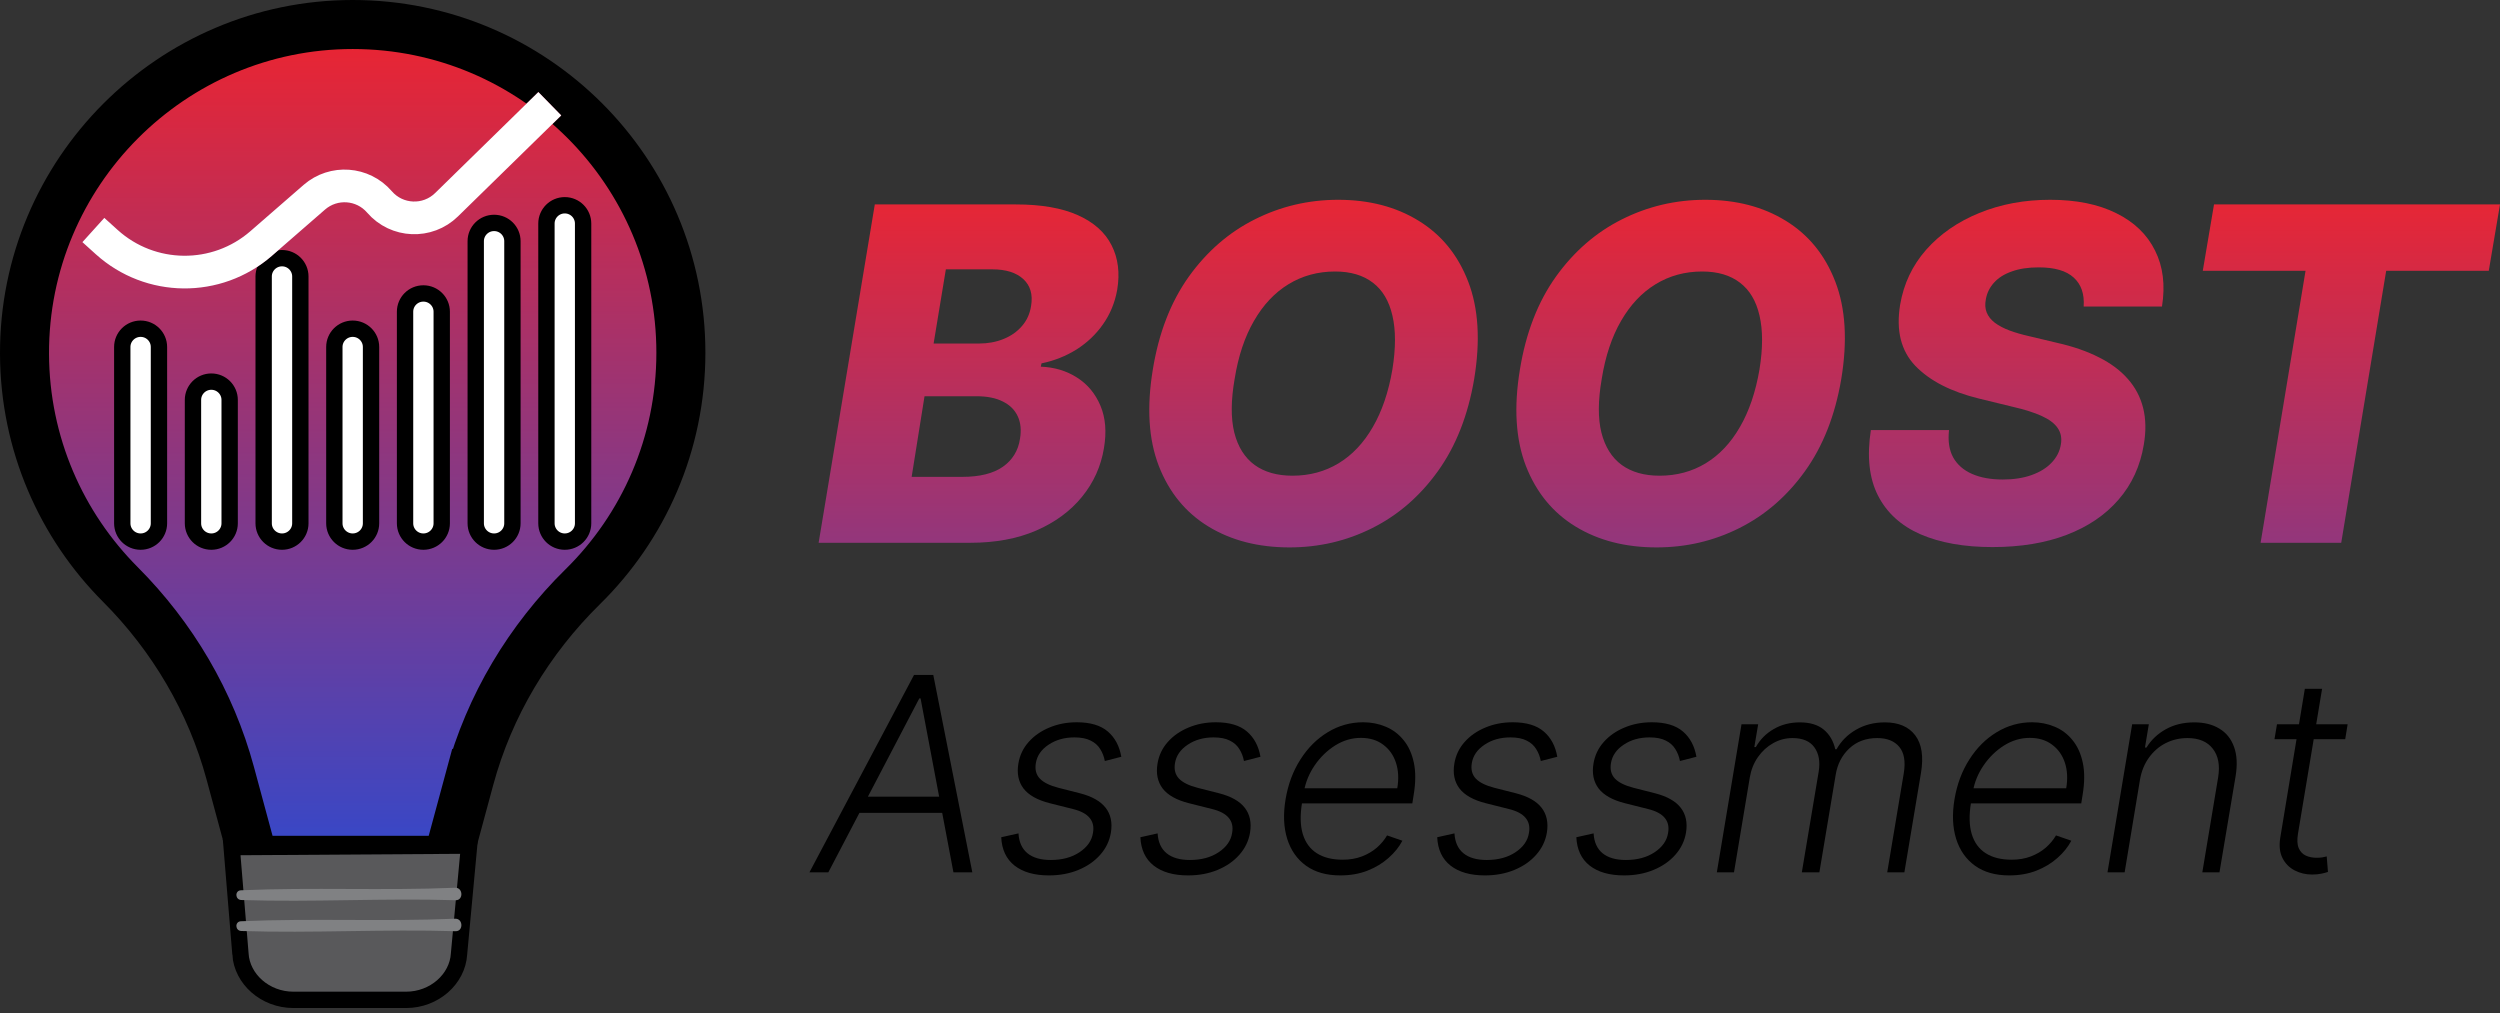 <svg width="153" height="62" viewBox="0 0 153 62" fill="none" xmlns="http://www.w3.org/2000/svg">
<rect x="0" y="0" width="153" height="62" fill="#333333" stroke="none"/>
<path d="M50.1 33.218L53.538 12.511H62.173C63.723 12.511 64.987 12.73 65.964 13.168C66.942 13.606 67.629 14.219 68.027 15.008C68.431 15.797 68.546 16.71 68.371 17.748C68.229 18.53 67.939 19.231 67.501 19.851C67.07 20.465 66.531 20.977 65.883 21.388C65.236 21.793 64.522 22.076 63.74 22.238L63.699 22.44C64.535 22.473 65.273 22.696 65.914 23.107C66.561 23.518 67.039 24.095 67.35 24.836C67.66 25.571 67.73 26.433 67.562 27.424C67.38 28.537 66.932 29.531 66.217 30.407C65.509 31.277 64.576 31.964 63.416 32.47C62.257 32.969 60.916 33.218 59.392 33.218H50.1ZM55.793 29.184H58.887C59.958 29.184 60.787 28.978 61.374 28.567C61.967 28.149 62.318 27.576 62.425 26.848C62.513 26.316 62.466 25.857 62.284 25.473C62.102 25.082 61.798 24.782 61.374 24.573C60.949 24.357 60.413 24.25 59.766 24.25H56.581L55.793 29.184ZM57.137 21.024H59.918C60.457 21.024 60.953 20.933 61.404 20.751C61.863 20.569 62.24 20.306 62.537 19.962C62.84 19.619 63.029 19.204 63.103 18.719C63.218 18.024 63.059 17.479 62.628 17.081C62.196 16.683 61.566 16.484 60.737 16.484H57.886L57.137 21.024Z" fill="url(#paint0_linear_529_2502)"/>
<path d="M90.221 23.188C89.843 25.419 89.102 27.303 87.996 28.84C86.897 30.37 85.559 31.529 83.982 32.318C82.412 33.107 80.723 33.501 78.916 33.501C77.009 33.501 75.357 33.077 73.962 32.227C72.567 31.378 71.552 30.141 70.919 28.516C70.292 26.892 70.171 24.92 70.555 22.602C70.919 20.37 71.65 18.483 72.749 16.939C73.854 15.396 75.199 14.226 76.783 13.431C78.374 12.629 80.079 12.227 81.899 12.227C83.793 12.227 85.435 12.656 86.823 13.512C88.219 14.368 89.23 15.611 89.857 17.243C90.484 18.874 90.605 20.856 90.221 23.188ZM85.216 22.602C85.425 21.3 85.425 20.205 85.216 19.315C85.013 18.426 84.616 17.755 84.023 17.303C83.429 16.845 82.658 16.616 81.707 16.616C80.656 16.616 79.705 16.875 78.856 17.394C78.013 17.907 77.309 18.655 76.743 19.639C76.176 20.616 75.782 21.799 75.56 23.188C75.331 24.502 75.324 25.598 75.539 26.474C75.762 27.35 76.176 28.011 76.783 28.456C77.39 28.894 78.162 29.113 79.099 29.113C80.143 29.113 81.084 28.86 81.919 28.355C82.755 27.849 83.453 27.111 84.013 26.14C84.579 25.17 84.98 23.99 85.216 22.602Z" fill="url(#paint1_linear_529_2502)"/>
<path d="M112.687 23.188C112.31 25.419 111.568 27.303 110.463 28.84C109.364 30.37 108.026 31.529 106.449 32.318C104.878 33.107 103.19 33.501 101.383 33.501C99.476 33.501 97.824 33.077 96.429 32.227C95.034 31.378 94.019 30.141 93.385 28.516C92.758 26.892 92.637 24.92 93.021 22.602C93.385 20.37 94.117 18.483 95.216 16.939C96.321 15.396 97.666 14.226 99.25 13.431C100.841 12.629 102.546 12.227 104.366 12.227C106.26 12.227 107.901 12.656 109.29 13.512C110.685 14.368 111.696 15.611 112.323 17.243C112.95 18.874 113.072 20.856 112.687 23.188ZM107.682 22.602C107.891 21.3 107.891 20.205 107.682 19.315C107.48 18.426 107.082 17.755 106.489 17.303C105.896 16.845 105.124 16.616 104.174 16.616C103.122 16.616 102.172 16.875 101.323 17.394C100.48 17.907 99.776 18.655 99.209 19.639C98.643 20.616 98.249 21.799 98.026 23.188C97.797 24.502 97.79 25.598 98.006 26.474C98.229 27.35 98.643 28.011 99.25 28.456C99.856 28.894 100.628 29.113 101.565 29.113C102.61 29.113 103.55 28.86 104.386 28.355C105.222 27.849 105.92 27.111 106.479 26.14C107.045 25.17 107.446 23.99 107.682 22.602Z" fill="url(#paint2_linear_529_2502)"/>
<path d="M127.52 18.759C127.574 17.998 127.372 17.408 126.914 16.99C126.462 16.572 125.747 16.363 124.77 16.363C124.123 16.363 123.57 16.447 123.112 16.616C122.653 16.777 122.293 17.007 122.03 17.303C121.767 17.593 121.602 17.93 121.534 18.314C121.474 18.618 121.491 18.887 121.585 19.123C121.679 19.359 121.845 19.568 122.08 19.75C122.323 19.932 122.623 20.09 122.98 20.225C123.344 20.36 123.752 20.478 124.204 20.579L125.902 20.984C126.887 21.206 127.739 21.503 128.461 21.873C129.189 22.238 129.778 22.679 130.23 23.198C130.682 23.71 130.992 24.3 131.16 24.967C131.329 25.635 131.342 26.383 131.201 27.212C130.985 28.52 130.469 29.642 129.654 30.579C128.845 31.516 127.786 32.234 126.479 32.733C125.178 33.231 123.665 33.481 121.939 33.481C120.213 33.481 118.747 33.221 117.541 32.702C116.341 32.177 115.471 31.385 114.932 30.326C114.393 29.268 114.248 27.933 114.497 26.322H119.28C119.206 26.99 119.29 27.546 119.533 27.991C119.782 28.436 120.166 28.773 120.685 29.002C121.204 29.231 121.831 29.346 122.566 29.346C123.24 29.346 123.83 29.255 124.335 29.073C124.848 28.89 125.255 28.638 125.559 28.314C125.869 27.991 126.057 27.62 126.125 27.202C126.192 26.818 126.128 26.484 125.933 26.201C125.744 25.918 125.42 25.672 124.962 25.463C124.511 25.254 123.917 25.065 123.183 24.897L121.11 24.391C119.398 23.973 118.1 23.306 117.217 22.389C116.341 21.472 116.031 20.229 116.287 18.658C116.503 17.371 117.035 16.245 117.884 15.281C118.74 14.317 119.822 13.569 121.13 13.036C122.444 12.497 123.89 12.227 125.468 12.227C127.072 12.227 128.42 12.501 129.512 13.046C130.611 13.586 131.403 14.348 131.888 15.332C132.38 16.309 132.522 17.452 132.313 18.759H127.52Z" fill="url(#paint3_linear_529_2502)"/>
<path d="M134.81 16.575L135.498 12.511H153L152.312 16.575H146.034L143.283 33.218H138.349L141.099 16.575H134.81Z" fill="url(#paint4_linear_529_2502)"/>
<path d="M50.694 53.386H49.538L55.938 41.307H57.117L59.506 53.386H58.35L56.339 42.74H56.262L50.694 53.386ZM52.298 48.756H58.291L58.126 49.747H52.133L52.298 48.756Z" fill="black"/>
<path d="M68.624 46.314L67.616 46.574C67.565 46.303 67.47 46.059 67.333 45.843C67.199 45.622 67.004 45.449 66.749 45.324C66.497 45.194 66.167 45.129 65.758 45.129C65.144 45.129 64.616 45.278 64.171 45.577C63.727 45.872 63.467 46.249 63.393 46.709C63.33 47.095 63.41 47.407 63.635 47.647C63.863 47.887 64.244 48.076 64.779 48.214L66.1 48.55C66.831 48.739 67.352 49.033 67.663 49.434C67.978 49.836 68.086 50.343 67.987 50.956C67.901 51.467 67.683 51.919 67.333 52.313C66.987 52.706 66.542 53.015 66 53.239C65.461 53.463 64.859 53.575 64.195 53.575C63.302 53.575 62.6 53.374 62.089 52.973C61.582 52.572 61.311 51.994 61.275 51.239L62.331 51.003C62.362 51.538 62.545 51.943 62.88 52.218C63.218 52.494 63.694 52.631 64.307 52.631C65.007 52.631 65.595 52.472 66.07 52.154C66.546 51.835 66.82 51.442 66.89 50.974C66.957 50.604 66.888 50.297 66.684 50.054C66.483 49.81 66.141 49.629 65.658 49.511L64.248 49.157C63.489 48.965 62.952 48.664 62.638 48.255C62.327 47.842 62.223 47.333 62.325 46.727C62.408 46.228 62.616 45.789 62.95 45.412C63.285 45.034 63.707 44.739 64.219 44.527C64.73 44.311 65.288 44.203 65.894 44.203C66.727 44.203 67.362 44.392 67.799 44.769C68.235 45.143 68.51 45.658 68.624 46.314Z" fill="black"/>
<path d="M77.14 46.314L76.131 46.574C76.08 46.303 75.986 46.059 75.848 45.843C75.714 45.622 75.52 45.449 75.264 45.324C75.013 45.194 74.682 45.129 74.273 45.129C73.66 45.129 73.131 45.278 72.687 45.577C72.242 45.872 71.983 46.249 71.908 46.709C71.845 47.095 71.926 47.407 72.15 47.647C72.378 47.887 72.759 48.076 73.294 48.214L74.615 48.55C75.347 48.739 75.868 49.033 76.178 49.434C76.493 49.836 76.601 50.343 76.503 50.956C76.416 51.467 76.198 51.919 75.848 52.313C75.502 52.706 75.058 53.015 74.515 53.239C73.976 53.463 73.375 53.575 72.71 53.575C71.818 53.575 71.116 53.374 70.605 52.973C70.097 52.572 69.826 51.994 69.791 51.239L70.846 51.003C70.878 51.538 71.061 51.943 71.395 52.218C71.733 52.494 72.209 52.631 72.822 52.631C73.522 52.631 74.11 52.472 74.586 52.154C75.062 51.835 75.335 51.442 75.406 50.974C75.472 50.604 75.404 50.297 75.199 50.054C74.999 49.81 74.657 49.629 74.173 49.511L72.763 49.157C72.004 48.965 71.468 48.664 71.153 48.255C70.843 47.842 70.738 47.333 70.841 46.727C70.923 46.228 71.132 45.789 71.466 45.412C71.8 45.034 72.223 44.739 72.734 44.527C73.245 44.311 73.803 44.203 74.409 44.203C75.243 44.203 75.877 44.392 76.314 44.769C76.75 45.143 77.026 45.658 77.14 46.314Z" fill="black"/>
<path d="M82.028 53.575C81.182 53.575 80.484 53.378 79.934 52.985C79.383 52.588 78.998 52.039 78.778 51.34C78.558 50.636 78.524 49.826 78.678 48.91C78.831 47.997 79.134 47.187 79.586 46.48C80.038 45.768 80.597 45.211 81.261 44.81C81.925 44.405 82.647 44.203 83.426 44.203C83.917 44.203 84.377 44.293 84.806 44.474C85.234 44.651 85.598 44.924 85.897 45.294C86.2 45.66 86.41 46.122 86.528 46.68C86.646 47.234 86.642 47.891 86.516 48.65L86.434 49.169H79.356L79.503 48.243H85.513C85.612 47.661 85.584 47.138 85.431 46.674C85.278 46.21 85.016 45.843 84.647 45.571C84.281 45.296 83.827 45.158 83.284 45.158C82.73 45.158 82.205 45.314 81.709 45.624C81.218 45.935 80.801 46.34 80.459 46.839C80.121 47.335 79.903 47.864 79.804 48.426L79.686 49.122C79.56 49.889 79.576 50.532 79.733 51.05C79.891 51.566 80.176 51.955 80.589 52.218C81.001 52.482 81.53 52.614 82.175 52.614C82.608 52.614 82.999 52.547 83.349 52.413C83.699 52.279 84.004 52.1 84.263 51.876C84.523 51.648 84.731 51.398 84.888 51.127L85.826 51.452C85.626 51.833 85.343 52.185 84.977 52.507C84.615 52.83 84.184 53.089 83.685 53.286C83.19 53.479 82.637 53.575 82.028 53.575Z" fill="black"/>
<path d="M95.306 46.314L94.297 46.574C94.246 46.303 94.152 46.059 94.014 45.843C93.88 45.622 93.686 45.449 93.43 45.324C93.179 45.194 92.848 45.129 92.439 45.129C91.826 45.129 91.297 45.278 90.853 45.577C90.409 45.872 90.149 46.249 90.074 46.709C90.011 47.095 90.092 47.407 90.316 47.647C90.544 47.887 90.925 48.076 91.46 48.214L92.781 48.55C93.513 48.739 94.034 49.033 94.344 49.434C94.659 49.836 94.767 50.343 94.669 50.956C94.582 51.467 94.364 51.919 94.014 52.313C93.668 52.706 93.224 53.015 92.681 53.239C92.142 53.463 91.541 53.575 90.876 53.575C89.984 53.575 89.282 53.374 88.771 52.973C88.263 52.572 87.992 51.994 87.957 51.239L89.013 51.003C89.044 51.538 89.227 51.943 89.561 52.218C89.899 52.494 90.375 52.631 90.989 52.631C91.688 52.631 92.276 52.472 92.752 52.154C93.228 51.835 93.501 51.442 93.572 50.974C93.639 50.604 93.57 50.297 93.365 50.054C93.165 49.81 92.823 49.629 92.339 49.511L90.93 49.157C90.171 48.965 89.634 48.664 89.319 48.255C89.009 47.842 88.904 47.333 89.007 46.727C89.089 46.228 89.298 45.789 89.632 45.412C89.966 45.034 90.389 44.739 90.9 44.527C91.411 44.311 91.969 44.203 92.575 44.203C93.409 44.203 94.044 44.392 94.48 44.769C94.917 45.143 95.192 45.658 95.306 46.314Z" fill="black"/>
<path d="M103.821 46.314L102.813 46.574C102.762 46.303 102.667 46.059 102.53 45.843C102.396 45.622 102.201 45.449 101.946 45.324C101.694 45.194 101.364 45.129 100.955 45.129C100.341 45.129 99.812 45.278 99.368 45.577C98.924 45.872 98.664 46.249 98.59 46.709C98.527 47.095 98.607 47.407 98.831 47.647C99.059 47.887 99.441 48.076 99.976 48.214L101.297 48.55C102.028 48.739 102.549 49.033 102.86 49.434C103.174 49.836 103.283 50.343 103.184 50.956C103.098 51.467 102.88 51.919 102.53 52.313C102.184 52.706 101.739 53.015 101.197 53.239C100.658 53.463 100.056 53.575 99.392 53.575C98.499 53.575 97.797 53.374 97.286 52.973C96.779 52.572 96.508 51.994 96.472 51.239L97.528 51.003C97.559 51.538 97.742 51.943 98.076 52.218C98.415 52.494 98.89 52.631 99.504 52.631C100.204 52.631 100.792 52.472 101.267 52.154C101.743 51.835 102.016 51.442 102.087 50.974C102.154 50.604 102.085 50.297 101.881 50.054C101.68 49.81 101.338 49.629 100.854 49.511L99.445 49.157C98.686 48.965 98.149 48.664 97.835 48.255C97.524 47.842 97.42 47.333 97.522 46.727C97.605 46.228 97.813 45.789 98.147 45.412C98.481 45.034 98.904 44.739 99.415 44.527C99.927 44.311 100.485 44.203 101.09 44.203C101.924 44.203 102.559 44.392 102.996 44.769C103.432 45.143 103.707 45.658 103.821 46.314Z" fill="black"/>
<path d="M105.07 53.386L106.58 44.327H107.6L107.365 45.719H107.459C107.722 45.251 108.088 44.883 108.556 44.616C109.024 44.344 109.555 44.209 110.148 44.209C110.77 44.209 111.257 44.356 111.611 44.651C111.965 44.942 112.201 45.343 112.319 45.854H112.396C112.679 45.351 113.078 44.952 113.593 44.657C114.108 44.358 114.696 44.209 115.356 44.209C116.194 44.209 116.813 44.474 117.214 45.005C117.615 45.536 117.731 46.306 117.562 47.317L116.548 53.386H115.498L116.512 47.317C116.627 46.601 116.534 46.065 116.235 45.707C115.936 45.349 115.488 45.17 114.89 45.17C114.198 45.17 113.626 45.382 113.174 45.807C112.726 46.228 112.449 46.767 112.343 47.423L111.346 53.386H110.272L111.304 47.223C111.403 46.609 111.314 46.114 111.039 45.736C110.768 45.359 110.321 45.17 109.7 45.17C109.279 45.17 108.884 45.274 108.515 45.483C108.149 45.687 107.838 45.972 107.583 46.338C107.331 46.7 107.166 47.114 107.087 47.582L106.12 53.386H105.07Z" fill="black"/>
<path d="M122.966 53.575C122.121 53.575 121.423 53.378 120.873 52.985C120.322 52.588 119.937 52.039 119.717 51.34C119.496 50.636 119.463 49.826 119.616 48.91C119.77 47.997 120.072 47.187 120.525 46.48C120.977 45.768 121.535 45.211 122.2 44.81C122.864 44.405 123.586 44.203 124.364 44.203C124.856 44.203 125.316 44.293 125.744 44.474C126.173 44.651 126.537 44.924 126.836 45.294C127.138 45.66 127.349 46.122 127.467 46.68C127.585 47.234 127.581 47.891 127.455 48.65L127.372 49.169H120.295L120.442 48.243H126.452C126.551 47.661 126.523 47.138 126.37 46.674C126.216 46.21 125.955 45.843 125.585 45.571C125.22 45.296 124.765 45.158 124.223 45.158C123.668 45.158 123.143 45.314 122.648 45.624C122.156 45.935 121.74 46.34 121.398 46.839C121.059 47.335 120.841 47.864 120.743 48.426L120.625 49.122C120.499 49.889 120.515 50.532 120.672 51.05C120.829 51.566 121.114 51.955 121.527 52.218C121.94 52.482 122.469 52.614 123.114 52.614C123.546 52.614 123.938 52.547 124.288 52.413C124.638 52.279 124.942 52.1 125.202 51.876C125.461 51.648 125.67 51.398 125.827 51.127L126.765 51.452C126.564 51.833 126.281 52.185 125.916 52.507C125.554 52.83 125.123 53.089 124.624 53.286C124.128 53.479 123.576 53.575 122.966 53.575Z" fill="black"/>
<path d="M130.966 47.724L130.028 53.386H128.978L130.488 44.327H131.508L131.272 45.748H131.367C131.65 45.284 132.041 44.913 132.541 44.633C133.044 44.35 133.628 44.209 134.292 44.209C134.898 44.209 135.409 44.337 135.826 44.592C136.247 44.844 136.545 45.215 136.722 45.707C136.903 46.198 136.935 46.802 136.817 47.517L135.832 53.386H134.782L135.749 47.582C135.871 46.843 135.763 46.257 135.425 45.825C135.091 45.388 134.573 45.17 133.874 45.17C133.398 45.17 132.955 45.272 132.546 45.477C132.141 45.681 131.799 45.976 131.52 46.361C131.241 46.743 131.056 47.197 130.966 47.724Z" fill="black"/>
<path d="M143.675 44.327L143.527 45.241H139.198L139.351 44.327H143.675ZM141.056 42.156H142.112L140.637 51.021C140.574 51.398 140.59 51.695 140.684 51.912C140.779 52.124 140.924 52.275 141.121 52.366C141.317 52.452 141.534 52.495 141.77 52.495C141.907 52.495 142.025 52.488 142.123 52.472C142.226 52.452 142.316 52.433 142.395 52.413L142.471 53.363C142.357 53.402 142.222 53.437 142.065 53.469C141.907 53.504 141.718 53.522 141.498 53.522C141.113 53.522 140.757 53.437 140.431 53.268C140.104 53.099 139.857 52.847 139.688 52.513C139.519 52.179 139.473 51.764 139.552 51.269L141.056 42.156Z" fill="black"/>
<path d="M28.734 47.664L30.182 48.055L28.734 47.664L27.385 52.652H15.532L14.092 47.323C12.905 42.935 10.559 38.97 7.364 35.766C3.754 32.147 1.519 27.164 1.5 21.656C1.462 10.565 10.494 1.5 21.585 1.5C32.678 1.5 41.67 10.492 41.67 21.585C41.67 27.193 39.373 32.261 35.666 35.906C32.371 39.146 29.946 43.18 28.734 47.664Z" fill="url(#paint5_linear_529_2502)" stroke="black" stroke-width="3"/>
<path d="M14.715 58.386L14.716 58.386L14.715 58.375L14.177 51.844L28.709 51.751L28.093 58.37L28.093 58.378L28.092 58.386C27.999 59.919 26.579 61.191 24.853 61.191H17.955C16.229 61.191 14.809 59.919 14.715 58.386Z" fill="#59595B" stroke="black"/>
<path d="M27.853 54.33C23.489 54.516 19.109 54.293 14.745 54.486C14.357 54.503 14.386 55.068 14.767 55.081C19.134 55.226 23.513 54.956 27.881 55.094C28.371 55.11 28.35 54.309 27.853 54.33Z" fill="#808183"/>
<path d="M27.853 56.225C23.489 56.412 19.109 56.188 14.745 56.381C14.357 56.398 14.386 56.964 14.767 56.977C19.134 57.122 23.513 56.851 27.881 56.99C28.371 57.005 28.35 56.204 27.853 56.225Z" fill="#808183"/>
<path d="M9.728 21.236V32.028C9.728 32.645 9.227 33.147 8.606 33.147C7.985 33.147 7.483 32.645 7.483 32.028V21.236C7.483 20.619 7.985 20.117 8.606 20.117C9.227 20.117 9.728 20.619 9.728 21.236ZM14.055 24.474V32.028C14.055 32.645 13.553 33.147 12.932 33.147C12.311 33.147 11.81 32.645 11.81 32.028V24.474C11.81 23.857 12.311 23.355 12.932 23.355C13.553 23.355 14.055 23.857 14.055 24.474ZM17.259 33.147C16.638 33.147 16.136 32.645 16.136 32.028V16.919C16.136 16.302 16.638 15.8 17.259 15.8C17.879 15.8 18.381 16.302 18.381 16.919V32.028C18.381 32.645 17.879 33.147 17.259 33.147ZM22.707 21.236V32.028C22.707 32.645 22.206 33.147 21.585 33.147C20.964 33.147 20.462 32.645 20.462 32.028V21.236C20.462 20.619 20.964 20.117 21.585 20.117C22.206 20.117 22.707 20.619 22.707 21.236ZM27.034 19.077V32.028C27.034 32.645 26.532 33.147 25.911 33.147C25.29 33.147 24.789 32.645 24.789 32.028V19.077C24.789 18.46 25.29 17.959 25.911 17.959C26.532 17.959 27.034 18.46 27.034 19.077ZM31.36 14.76V32.028C31.36 32.645 30.859 33.147 30.238 33.147C29.617 33.147 29.115 32.645 29.115 32.028V14.76C29.115 14.143 29.617 13.642 30.238 13.642C30.859 13.642 31.36 14.143 31.36 14.76ZM34.564 33.147C33.943 33.147 33.442 32.645 33.442 32.028V13.681C33.442 13.064 33.943 12.562 34.564 12.562C35.185 12.562 35.686 13.064 35.686 13.681V32.028C35.686 32.645 35.185 33.147 34.564 33.147Z" fill="white" stroke="black"/>
<path d="M5.714 14.077L6.532 14.816C9.205 17.23 13.26 17.268 15.978 14.905L19.237 12.07C20.416 11.046 22.202 11.174 23.222 12.356V12.356C24.284 13.588 26.165 13.668 27.328 12.53L33.647 6.349" stroke="url(#paint6_linear_529_2502)" stroke-width="2"/>
<path d="M5.714 14.077L6.532 14.816C9.205 17.23 13.26 17.268 15.978 14.905L19.237 12.07C20.416 11.046 22.202 11.174 23.222 12.356V12.356C24.284 13.588 26.165 13.668 27.328 12.53L33.647 6.349" stroke="white" stroke-width="2"/>
<defs>
<linearGradient id="paint0_linear_529_2502" x1="101.269" y1="12.227" x2="101.269" y2="53.575" gradientUnits="userSpaceOnUse">
<stop stop-color="#E72635"/>
<stop offset="1" stop-color="#4146C0"/>
</linearGradient>
<linearGradient id="paint1_linear_529_2502" x1="101.269" y1="12.227" x2="101.269" y2="53.575" gradientUnits="userSpaceOnUse">
<stop stop-color="#E72635"/>
<stop offset="1" stop-color="#4146C0"/>
</linearGradient>
<linearGradient id="paint2_linear_529_2502" x1="101.269" y1="12.227" x2="101.269" y2="53.575" gradientUnits="userSpaceOnUse">
<stop stop-color="#E72635"/>
<stop offset="1" stop-color="#4146C0"/>
</linearGradient>
<linearGradient id="paint3_linear_529_2502" x1="101.269" y1="12.227" x2="101.269" y2="53.575" gradientUnits="userSpaceOnUse">
<stop stop-color="#E72635"/>
<stop offset="1" stop-color="#4146C0"/>
</linearGradient>
<linearGradient id="paint4_linear_529_2502" x1="101.269" y1="12.227" x2="101.269" y2="53.575" gradientUnits="userSpaceOnUse">
<stop stop-color="#E72635"/>
<stop offset="1" stop-color="#4146C0"/>
</linearGradient>
<linearGradient id="paint5_linear_529_2502" x1="21.585" y1="0" x2="21.585" y2="54.152" gradientUnits="userSpaceOnUse">
<stop stop-color="#F2232B"/>
<stop offset="1" stop-color="#2F49CE"/>
</linearGradient>
<linearGradient id="paint6_linear_529_2502" x1="36.187" y1="8.005" x2="5.37" y2="11.942" gradientUnits="userSpaceOnUse">
<stop stop-color="#BB2E5A"/>
<stop offset="1" stop-color="#9D3473"/>
</linearGradient>
</defs>
</svg>
